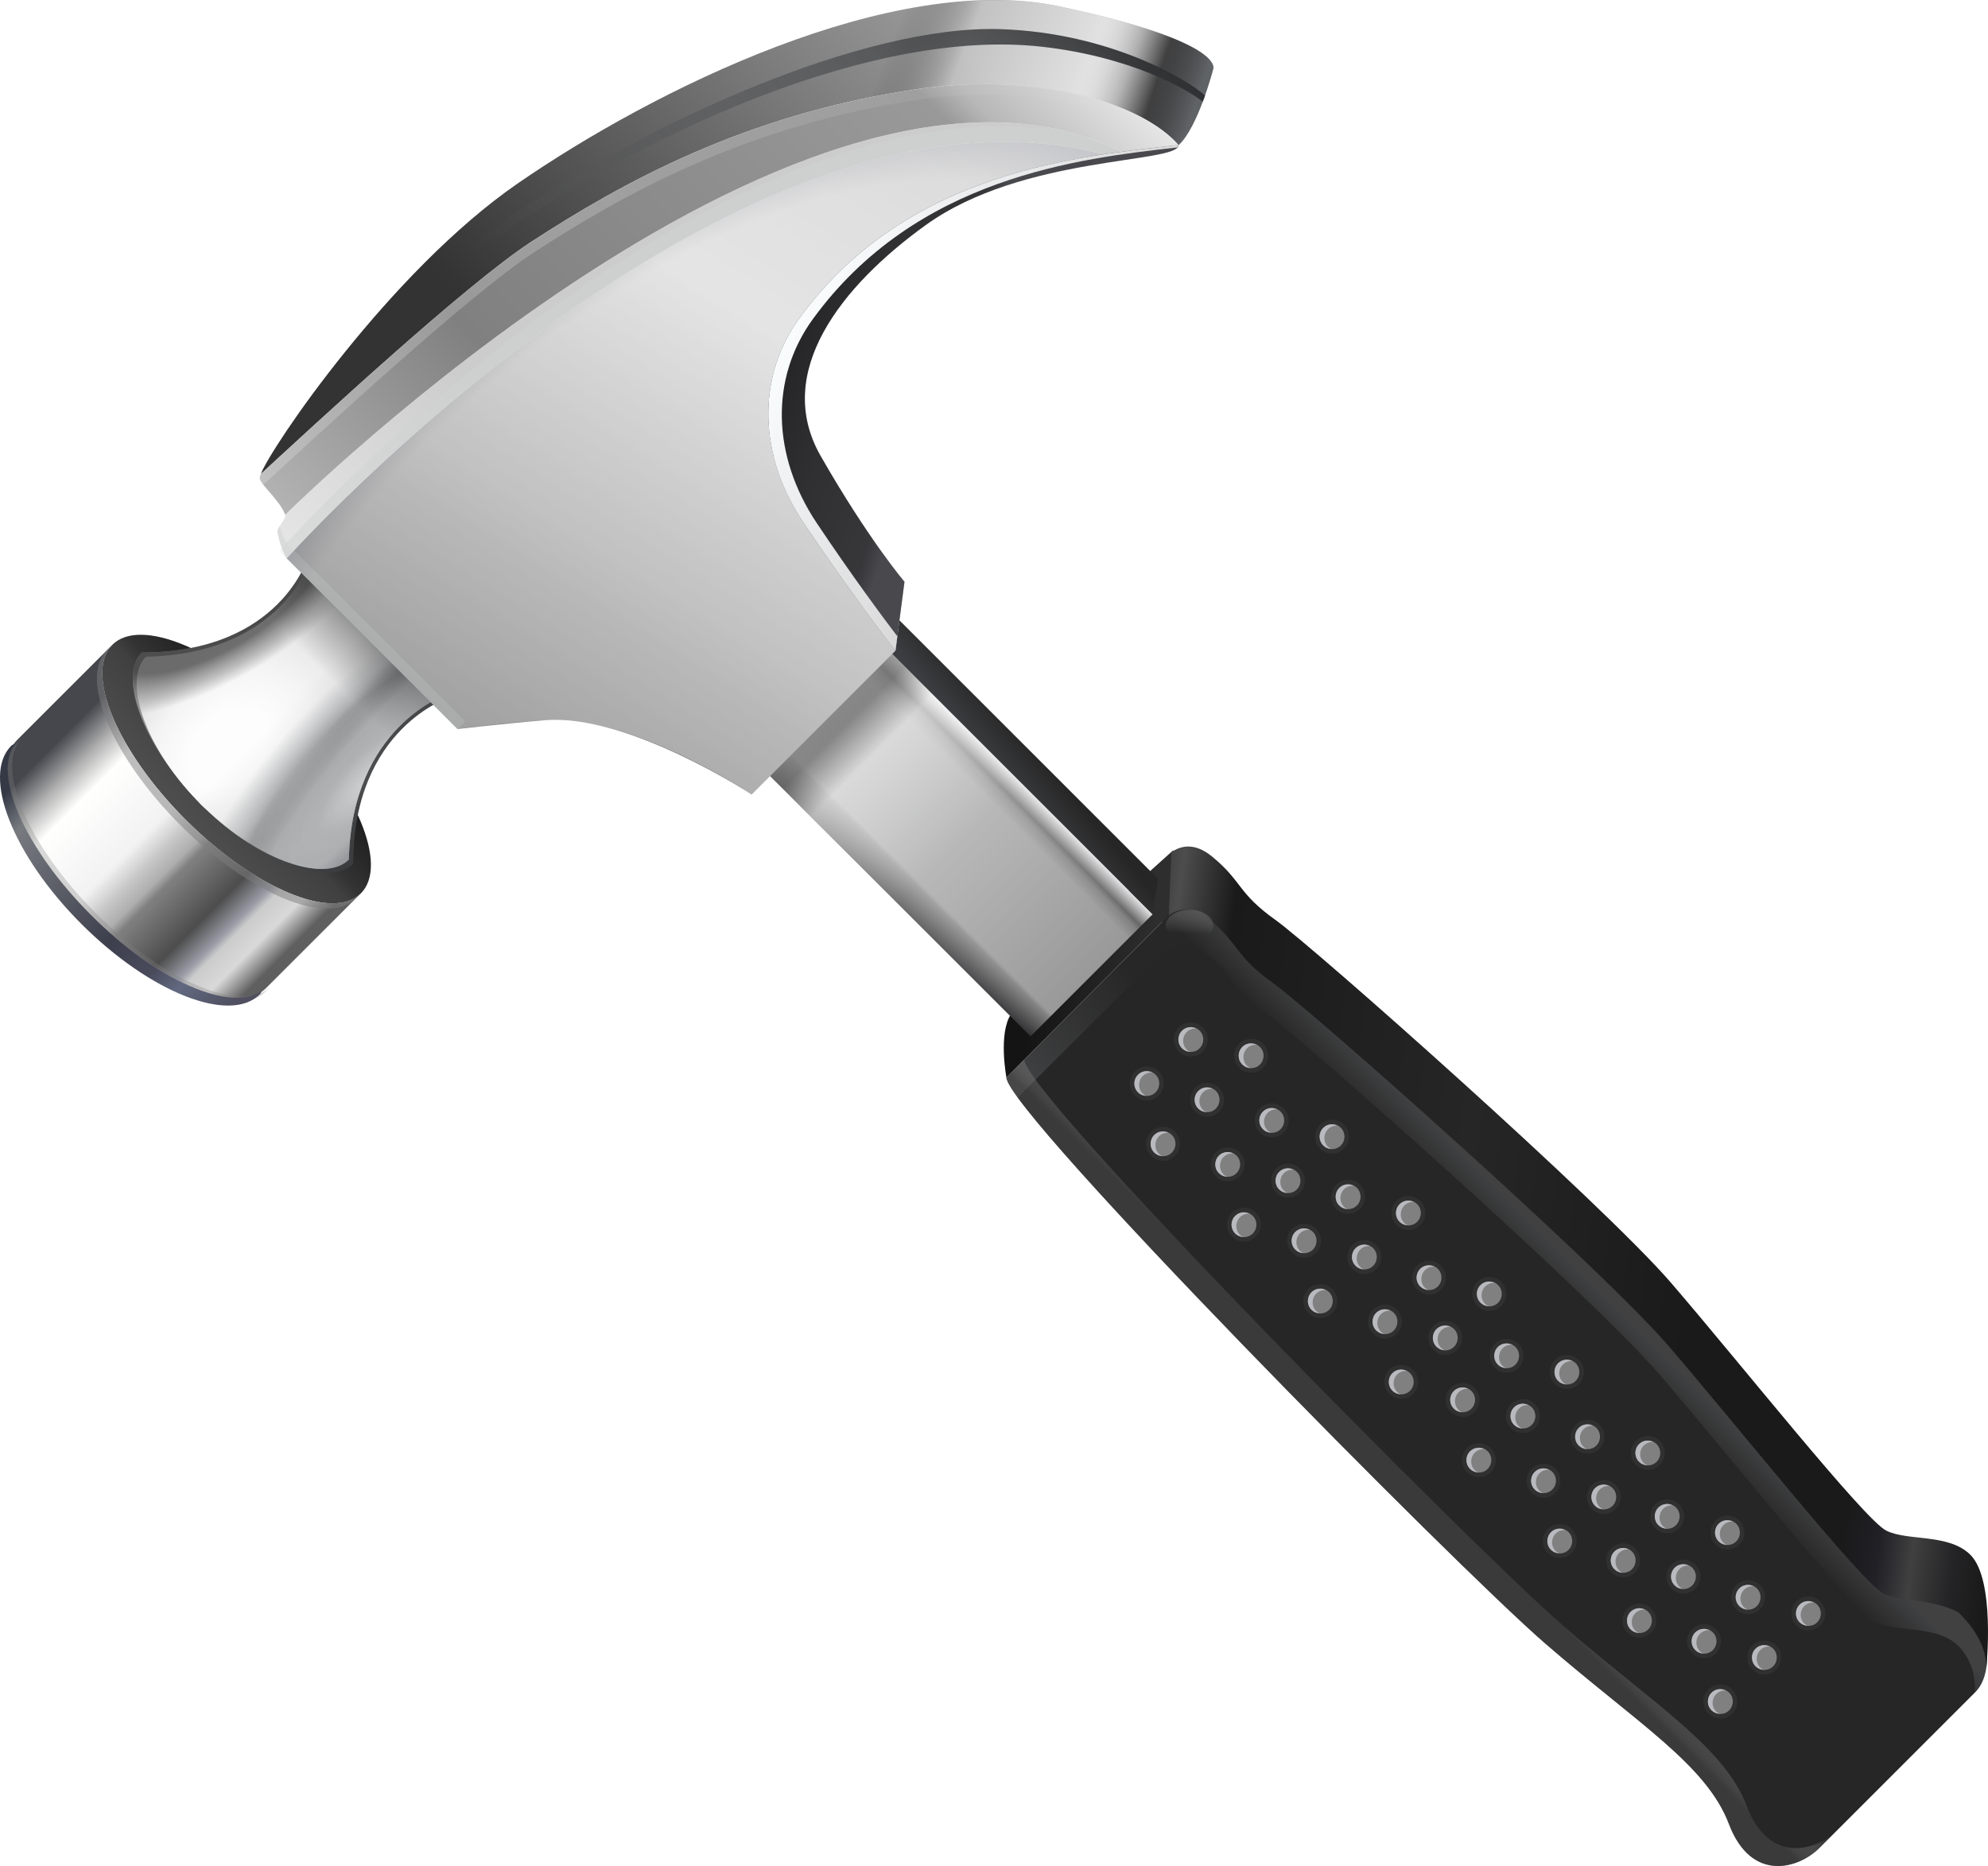 <?xml version="1.0" encoding="UTF-8"?>
<svg id="hammer" xmlns="http://www.w3.org/2000/svg" width="79.89" height="75" xmlns:xlink="http://www.w3.org/1999/xlink" version="1.1" viewBox="0 0 79.89 75">
  <!-- Generator: Adobe Illustrator 29.6.1, SVG Export Plug-In . SVG Version: 2.1.1 Build 9)  -->
  <defs>
    <linearGradient id="linear-gradient" x1="-226.034" y1="756.852" x2="-213.701" y2="756.852" gradientTransform="translate(439.799 746.11) rotate(134.999)" gradientUnits="userSpaceOnUse">
      <stop offset=".052" stop-color="#dadee6"/>
      <stop offset=".191" stop-color="#303133"/>
      <stop offset=".405" stop-color="#303133"/>
      <stop offset=".909" stop-color="#dadee6"/>
    </linearGradient>
    <linearGradient id="linear-gradient1" x1="33.351" y1="41.3" x2="38.775" y2="41.3" gradientTransform="translate(79.89 80.039) rotate(-180)" gradientUnits="userSpaceOnUse">
      <stop offset="0" stop-color="#2e2e2e"/>
      <stop offset="1" stop-color="#141414"/>
    </linearGradient>
    <linearGradient id="linear-gradient2" x1="-214.063" y1="773.171" x2="-242.343" y2="736.601" gradientTransform="translate(439.799 746.11) rotate(134.999)" gradientUnits="userSpaceOnUse">
      <stop offset="0" stop-color="#333"/>
      <stop offset=".03" stop-color="#4d4d4d"/>
      <stop offset=".079" stop-color="#1a1a1a"/>
      <stop offset=".307" stop-color="#262626"/>
      <stop offset=".518" stop-color="#1a1a1a"/>
      <stop offset=".673" stop-color="#1a1a1a"/>
      <stop offset=".705" stop-color="#202026"/>
      <stop offset=".735" stop-color="#404040"/>
      <stop offset=".771" stop-color="#242426"/>
      <stop offset=".8" stop-color="#1a1a1a"/>
      <stop offset="1" stop-color="#1a1a1a"/>
    </linearGradient>
    <linearGradient id="linear-gradient3" x1="-214.306" y1="756.84" x2="-216.422" y2="756.84" gradientTransform="translate(439.799 746.11) rotate(134.999)" gradientUnits="userSpaceOnUse">
      <stop offset=".218" stop-color="#4d4d4d"/>
      <stop offset="1" stop-color="#fff" stop-opacity="0"/>
    </linearGradient>
    <linearGradient id="linear-gradient4" x1="-224.633" y1="778.935" x2="-223.869" y2="778.237" gradientTransform="translate(439.799 746.11) rotate(134.999)" gradientUnits="userSpaceOnUse">
      <stop offset="0" stop-color="#999"/>
      <stop offset="1" stop-color="#fff" stop-opacity="0"/>
    </linearGradient>
    <linearGradient id="linear-gradient5" x1="68.34" y1="50.97" x2="72.367" y2="47.337" gradientTransform="translate(79.89 80.039) rotate(-180)" gradientUnits="userSpaceOnUse">
      <stop offset="0" stop-color="#1a1a1a"/>
      <stop offset=".448" stop-color="#333"/>
      <stop offset=".552" stop-color="#404040"/>
      <stop offset="1" stop-color="#4d4d4d"/>
    </linearGradient>
    <linearGradient id="linear-gradient6" x1="-197.332" y1="816.842" x2="-197.332" y2="803.353" gradientTransform="translate(439.799 746.11) rotate(134.999)" gradientUnits="userSpaceOnUse">
      <stop offset=".073" stop-color="#45474d"/>
      <stop offset=".17" stop-color="#b4b4b4"/>
      <stop offset=".248" stop-color="#fffffe"/>
      <stop offset=".455" stop-color="#f2f2f3"/>
      <stop offset=".527" stop-color="#c5c5c5"/>
      <stop offset=".576" stop-color="#aeaeae"/>
      <stop offset=".606" stop-color="gray"/>
      <stop offset=".752" stop-color="#4d4d4d"/>
      <stop offset=".83" stop-color="#9a9ca6"/>
      <stop offset=".855" stop-color="#ccc"/>
      <stop offset=".921" stop-color="#d9d9d9"/>
      <stop offset="1" stop-color="#5f5f5f"/>
    </linearGradient>
    <linearGradient id="linear-gradient7" x1="-204.512" y1="815.119" x2="-204.512" y2="804.403" gradientTransform="translate(439.799 746.11) rotate(134.999)" gradientUnits="userSpaceOnUse">
      <stop offset="0" stop-color="#999"/>
      <stop offset="1" stop-color="#4d4d4d"/>
    </linearGradient>
    <linearGradient id="linear-gradient8" x1="-204.512" y1="815.707" x2="-204.512" y2="803.907" gradientTransform="translate(439.799 746.11) rotate(134.999)" gradientUnits="userSpaceOnUse">
      <stop offset=".121" stop-color="#c5c5c5"/>
      <stop offset=".2" stop-color="#eaeaea"/>
      <stop offset=".455" stop-color="#f3f3f3"/>
      <stop offset=".527" stop-color="#c5c5c5"/>
      <stop offset=".576" stop-color="#aeaeae"/>
      <stop offset=".606" stop-color="#999"/>
      <stop offset=".83" stop-color="#d9d9d9"/>
      <stop offset=".855" stop-color="#ccc"/>
      <stop offset=".921" stop-color="#d9d9d9"/>
      <stop offset="1" stop-color="#4f4f5f"/>
    </linearGradient>
    <radialGradient id="radial-gradient" cx="-203.207" cy="881.432" fx="-203.207" fy="881.432" r="5.096" gradientTransform="translate(335.791 635.652) rotate(134.524) scale(1 .746) skewX(.03)" gradientUnits="userSpaceOnUse">
      <stop offset=".364" stop-color="#fff"/>
      <stop offset=".697" stop-color="#ccc"/>
      <stop offset="1" stop-color="gray"/>
    </radialGradient>
    <linearGradient id="linear-gradient9" x1="-209.569" y1="828.829" x2="-206.72" y2="828.829" gradientTransform="translate(429.683 735.993) rotate(134.999) scale(1 .96)" gradientUnits="userSpaceOnUse">
      <stop offset=".188" stop-color="gray"/>
      <stop offset="1" stop-color="#fff"/>
    </linearGradient>
    <radialGradient id="radial-gradient1" cx="-193.924" cy="618.041" fx="-193.924" fy="618.041" r="7.7" gradientTransform="translate(-21.379 351.108) rotate(149.067) scale(1 .429)" gradientUnits="userSpaceOnUse">
      <stop offset=".63" stop-color="#1a1a1a"/>
      <stop offset=".848" stop-color="gray" stop-opacity=".8"/>
      <stop offset="1" stop-color="gray" stop-opacity="0"/>
    </radialGradient>
    <radialGradient id="radial-gradient2" cx="-223.862" cy="1834.469" fx="-223.862" fy="1834.469" r="12.049" gradientTransform="translate(142.759 428.468) rotate(130.139) scale(1 .193) skewX(.079)" gradientUnits="userSpaceOnUse">
      <stop offset=".103" stop-color="#fff"/>
      <stop offset=".545" stop-color="#fff" stop-opacity=".5"/>
      <stop offset="1" stop-color="#000" stop-opacity="0"/>
    </radialGradient>
    <radialGradient id="radial-gradient3" cx="-209.509" cy="1148.711" fx="-209.509" fy="1148.711" r="10.194" gradientTransform="translate(177.618 475.301) rotate(133.565) scale(1 .369)" gradientUnits="userSpaceOnUse">
      <stop offset="0" stop-color="#0d141a" stop-opacity=".5"/>
      <stop offset=".279" stop-color="#0d141a" stop-opacity=".933"/>
      <stop offset=".679" stop-color="#0d141a"/>
      <stop offset=".848" stop-color="#737b80" stop-opacity=".8"/>
      <stop offset="1" stop-color="gray" stop-opacity="0"/>
    </radialGradient>
    <linearGradient id="linear-gradient10" x1="-194.286" y1="816.843" x2="-194.286" y2="803.353" gradientTransform="translate(439.799 746.11) rotate(134.999)" gradientUnits="userSpaceOnUse">
      <stop offset=".073" stop-color="#353946"/>
      <stop offset=".176" stop-color="#777b80"/>
      <stop offset=".606" stop-color="#3e3f4d"/>
      <stop offset=".758" stop-color="#494b5c"/>
      <stop offset=".848" stop-color="#626980"/>
      <stop offset="1" stop-color="#4f4f5f"/>
    </linearGradient>
    <linearGradient id="linear-gradient11" x1="-223.376" y1="787.777" x2="-216.436" y2="787.777" gradientTransform="translate(439.799 746.11) rotate(134.999)" gradientUnits="userSpaceOnUse">
      <stop offset="0" stop-color="#e4e4e6"/>
      <stop offset=".097" stop-color="#666"/>
      <stop offset=".127" stop-color="gray"/>
      <stop offset=".2" stop-color="#999"/>
      <stop offset=".824" stop-color="#999"/>
      <stop offset=".848" stop-color="gray"/>
      <stop offset="1" stop-color="#313133"/>
    </linearGradient>
    <linearGradient id="linear-gradient12" x1="-219.906" y1="796.114" x2="-219.906" y2="787.329" gradientTransform="translate(439.799 746.11) rotate(134.999)" gradientUnits="userSpaceOnUse">
      <stop offset="0" stop-color="#fff" stop-opacity=".8"/>
      <stop offset="1" stop-color="#fbfeff" stop-opacity="0"/>
    </linearGradient>
    <linearGradient id="linear-gradient13" x1="-219.906" y1="795.604" x2="-219.906" y2="793.059" gradientTransform="translate(439.799 746.11) rotate(134.999)" gradientUnits="userSpaceOnUse">
      <stop offset="0" stop-color="#000"/>
      <stop offset=".448" stop-color="#fff" stop-opacity="0"/>
    </linearGradient>
    <linearGradient id="linear-gradient14" x1="1010.039" y1="1521.924" x2="1010.039" y2="1537.796" gradientTransform="translate(1834.26 401.147) rotate(134.999)" gradientUnits="userSpaceOnUse">
      <stop offset="0" stop-color="#fff" stop-opacity="0"/>
      <stop offset=".788" stop-color="#fff"/>
      <stop offset=".891" stop-color="#4d4d4d"/>
    </linearGradient>
    <linearGradient id="linear-gradient15" x1="-224.718" y1="788.153" x2="-223.061" y2="788.306" gradientTransform="translate(439.799 746.11) rotate(134.999)" gradientUnits="userSpaceOnUse">
      <stop offset="0" stop-color="#262626"/>
      <stop offset="1" stop-color="#3c3d40"/>
    </linearGradient>
    <linearGradient id="linear-gradient16" x1="-249.285" y1="809.986" x2="-210.55" y2="809.986" gradientTransform="translate(439.799 746.11) rotate(134.999)" gradientUnits="userSpaceOnUse">
      <stop offset=".17" stop-color="#999"/>
      <stop offset=".721" stop-color="#333"/>
      <stop offset="1" stop-color="#333"/>
    </linearGradient>
    <linearGradient id="linear-gradient17" x1="-241.595" y1="812.402" x2="-246.445" y2="801.364" gradientTransform="translate(439.799 746.11) rotate(134.999)" gradientUnits="userSpaceOnUse">
      <stop offset="0" stop-color="#000" stop-opacity="0"/>
      <stop offset=".236" stop-color="#fff" stop-opacity=".5"/>
      <stop offset=".77" stop-color="#fff"/>
      <stop offset="1" stop-color="#fff" stop-opacity="0"/>
    </linearGradient>
    <linearGradient id="linear-gradient18" x1="-246.861" y1="801.257" x2="-242.097" y2="810.87" gradientTransform="translate(439.799 746.11) rotate(134.999)" gradientUnits="userSpaceOnUse">
      <stop offset="0" stop-color="#606366"/>
      <stop offset=".164" stop-color="#19191a" stop-opacity=".776"/>
      <stop offset=".461" stop-color="#fff" stop-opacity="0"/>
    </linearGradient>
    <linearGradient id="linear-gradient19" x1="-248.135" y1="809.829" x2="-222.897" y2="809.829" gradientTransform="translate(439.799 746.11) rotate(134.999)" gradientUnits="userSpaceOnUse">
      <stop offset="0" stop-color="#303133"/>
      <stop offset="1" stop-color="#606266" stop-opacity="0"/>
    </linearGradient>
    <linearGradient id="linear-gradient20" x1="-208.453" y1="802.813" x2="-239.283" y2="809.84" gradientTransform="translate(439.799 746.11) rotate(134.999)" gradientUnits="userSpaceOnUse">
      <stop offset="0" stop-color="#737373"/>
      <stop offset=".248" stop-color="#999"/>
      <stop offset=".315" stop-color="#a6a6a6"/>
      <stop offset=".673" stop-color="#d9d9d9"/>
      <stop offset="1" stop-color="#ccc"/>
    </linearGradient>
    <radialGradient id="radial-gradient4" cx="-202.368" cy="835.336" fx="-202.368" fy="835.336" r="24.048" gradientTransform="translate(124.261 470.581) rotate(141.55) scale(1 .492)" gradientUnits="userSpaceOnUse">
      <stop offset=".891" stop-color="#fff"/>
      <stop offset="1" stop-color="#bdbfcc"/>
    </radialGradient>
    <linearGradient id="linear-gradient21" x1="-245.15" y1="808.99" x2="-208.698" y2="808.99" gradientTransform="translate(439.799 746.11) rotate(134.999)" gradientUnits="userSpaceOnUse">
      <stop offset="0" stop-color="#ccc"/>
      <stop offset=".709" stop-color="#ccc"/>
      <stop offset="1" stop-color="#e6e6e6"/>
    </linearGradient>
    <linearGradient id="linear-gradient22" x1="-245.978" y1="809.285" x2="-210.08" y2="809.285" gradientTransform="translate(439.799 746.11) rotate(134.999)" gradientUnits="userSpaceOnUse">
      <stop offset="0" stop-color="#e6e6e6"/>
      <stop offset=".127" stop-color="#b8b8b8"/>
      <stop offset=".164" stop-color="#999"/>
      <stop offset=".709" stop-color="gray"/>
      <stop offset="1" stop-color="#b3b3b3"/>
    </linearGradient>
    <linearGradient id="linear-gradient23" x1="-245.978" y1="809.285" x2="-210.313" y2="809.285" gradientTransform="translate(439.799 746.11) rotate(134.999)" gradientUnits="userSpaceOnUse">
      <stop offset="0" stop-color="#fff" stop-opacity="0"/>
      <stop offset=".539" stop-color="#fff"/>
    </linearGradient>
    <linearGradient id="linear-gradient24" x1="-230" y1="807.365" x2="-234.533" y2="798.258" gradientTransform="translate(439.799 746.11) rotate(134.999)" gradientUnits="userSpaceOnUse">
      <stop offset="0" stop-color="#232326"/>
      <stop offset=".315" stop-color="#303033"/>
      <stop offset=".6" stop-color="#37373a"/>
      <stop offset=".673" stop-color="#48484d"/>
    </linearGradient>
    <linearGradient id="linear-gradient25" x1="-231.732" y1="807.591" x2="-234.569" y2="798.429" gradientTransform="translate(439.799 746.11) rotate(134.999)" gradientUnits="userSpaceOnUse">
      <stop offset="0" stop-color="#fbfeff"/>
      <stop offset="1" stop-color="#fff" stop-opacity=".8"/>
    </linearGradient>
  </defs>
  <path d="M40.443,43.306c.055,1.422,17.971,19.561,21.666,22.762,3.695,3.201,6.467,4.863,7.37,7.244.903,2.38,2.81,1.789,3.633.968.822-.82,5.61-5.611,6.267-6.267.656-.657.656-2.19-.219-3.064-.876-.876-2.511-.541-3.387-.979-.875-.436-5.918-6.796-8.656-9.969-2.737-3.175-14.358-13.483-15.891-14.577-1.532-1.095-1.314-1.535-2.546-2.547-1.232-1.013-1.997.193-1.997.193l-6.24,6.238h0Z" fill="#262626"/>
  <path d="M78.709,66.165c.503.505.687,1.217.654,1.863.004-.003.012-.013.016-.016.656-.657.656-2.19-.219-3.064-.876-.876-2.511-.541-3.387-.979-.875-.436-5.918-6.796-8.656-9.969-2.737-3.175-14.358-13.483-15.891-14.577-1.532-1.095-1.314-1.535-2.546-2.547-1.232-1.013-1.997.193-1.997.193l-6.24,6.238c.006.102.294.576.447.813l5.465-5.465s.949-1.301,2.18-.291c1.234,1.013.707,1.183,2.239,2.277,1.534,1.093,13.155,11.401,15.892,14.579,2.738,3.172,7.782,9.532,8.657,9.969.876.437,2.51.102,3.386.976h0Z" fill="url(#linear-gradient)" isolation="isolate" opacity=".15"/>
  <path d="M40.443,43.306l6.608-6.606.103-2.529s-5.245,4.634-6.525,6.586c-.52.794-.185,2.548-.185,2.548h0Z" fill="url(#linear-gradient1)"/>
  <path d="M48.6,36.956c1.233,1.013,1.013,1.453,2.545,2.547,1.534,1.095,13.155,11.402,15.892,14.578,2.738,3.173,7.781,9.533,8.656,9.969.675.336,1.89.187,3.011.753.445.457,1.093,1.184,1.122,2.204,0,0,.363-3.507-.64-4.51-.874-.874-2.509-.541-3.386-.977-.875-.435-5.919-6.795-8.656-9.969-2.738-3.174-14.358-13.483-15.89-14.577-1.533-1.093-1.314-1.533-2.546-2.547-.731-.6-1.294-.416-1.634-.172l-.103,2.529-.003.002c.34-.244.902-.429,1.633.172Z" fill="url(#linear-gradient2)"/>
  <path d="M73.112,74.279c.284-.285.922-.924.717-.719-.822.821-2.73,1.414-3.634-.967-.902-2.38-3.675-4.042-7.37-7.244-3.695-3.201-21.61-21.337-21.665-22.759l-.718.716c.055,1.422,17.971,19.561,21.666,22.762,3.695,3.201,6.467,4.863,7.37,7.244.903,2.38,2.81,1.789,3.633.968Z" fill="url(#linear-gradient3)" isolation="isolate" opacity=".5"/>
  <path d="M46.847,37.203c-.001-.349.427-.638.957-.635.528,0,.958.285.956.635 0.0.354-.427.638-.956.638-.53.001-.959-.285-.958-.638Z" fill="url(#linear-gradient4)" isolation="isolate" opacity=".3"/>
  <path d="M46.258,45.491c.266-.265.696-.265.962,0,.265.265.264.696-.001.965-.001.001-.002.002-.004.004-.267.262-.696.258-.959-.009-.266-.264-.264-.695.001-.96Z" fill="#f1f1f2" isolation="isolate" opacity=".05"/>
  <path d="M46.386,45.618c.196-.195.512-.195.707,0,.196.196.194.512-.001.709-.002.002-.004.004-.006.006-.196.191-.51.187-.702-.009-.196-.194-.194-.511.001-.706Z" fill="gray"/>
  <path d="M46.577,45.671c.105-.105.246-.149.384-.139-.186-.095-.419-.069-.575.086-.196.196-.197.512-.001.706.091.091.207.135.324.143-.047-.023-.094-.049-.134-.089-0-0-0-0-.001-.001-.194-.196-.193-.512.003-.707h-0Z" fill="#b9babf"/>
  <path d="M48.026,44.681c-.266-.263-.264-.694.001-.959.265-.265.697-.265.962,0s.264.696-.001.965c-.002.002-.003.003-.005.005-.267.261-.696.257-.958-.011h0Z" fill="#f1f1f2" isolation="isolate" opacity=".05"/>
  <path d="M48.154,44.555c-.196-.194-.194-.511.002-.707.195-.195.512-.195.707 0.0.196.195.194.512-.001.709-.002.002-.004.004-.006.006-.196.191-.51.188-.702-.009v-0Z" fill="gray"/>
  <path d="M48.346,43.901c.106-.105.246-.149.384-.14-.187-.093-.419-.067-.575.088-.196.196-.198.512-.002.707.091.091.207.135.325.143-.048-.023-.094-.049-.134-.089-0-0-.001-.001-.001-.001-.194-.196-.193-.512.003-.706l-0-0Z" fill="#b9babf"/>
  <path d="M49.795,42.912c-.265-.263-.264-.694.002-.96.266-.264.696-.263.962.001.265.265.264.696-.001.965-.002.002-.003.003-.005.005-.268.261-.696.256-.958-.011h-0Z" fill="#f1f1f2" isolation="isolate" opacity=".05"/>
  <path d="M49.924,42.786c-.196-.194-.194-.511.001-.707.195-.195.512-.195.707 0.0.196.195.195.512,0,.709-.001.001-.003.003-.004.004-.196.193-.511.19-.704-.006v-0Z" fill="gray"/>
  <path d="M50.116,42.132c.105-.105.246-.149.384-.14-.186-.093-.42-.068-.575.088-.196.196-.197.512-.001.707.091.091.207.135.324.143-.048-.023-.094-.05-.134-.089-0-0-.001-.001-.001-.001-.194-.196-.193-.512.003-.706l0-0Z" fill="#b9babf"/>
  <path d="M45.606,43.068c.264-.265.696-.265.962,0,.265.265.264.697-.001.965-.002.002-.004.004-.007.006-.267.261-.695.256-.955-.011-.266-.262-.265-.695.001-.96Z" fill="#f1f1f2" isolation="isolate" opacity=".05"/>
  <path d="M45.732,43.903c-.001-.001-.001-.001-.002-.002-.194-.195-.192-.511.003-.705 0-0.0 0-0.0.001-.001.195-.195.511-.195.706-.001.196.196.195.513-.001.709-.002.002-.004.004-.006.006-.196.192-.51.189-.702-.007h-0Z" fill="gray"/>
  <path d="M45.924,43.249c.105-.106.246-.149.383-.14-.186-.094-.419-.069-.574.088-.001.001-.001.001-.002.002-.195.195-.195.51 0.0.705.086.086.202.136.323.141-.048-.022-.094-.049-.133-.089-.195-.194-.194-.511.002-.706v0Z" fill="#b9babf"/>
  <path d="M47.375,41.299c.266-.265.696-.265.962,0,.265.265.265.697-.001.965-.002.002-.003.003-.005.005-.267.261-.695.257-.957-.011-.266-.263-.265-.695.001-.96Z" fill="#f1f1f2" isolation="isolate" opacity=".05"/>
  <path d="M47.502,41.426c.195-.195.512-.195.707,0,.195.196.195.513-.001.709-.002.002-.004.004-.006.006-.196.191-.51.187-.702-.009-.195-.194-.194-.509.002-.706Z" fill="gray"/>
  <path d="M47.693,41.48c.106-.106.245-.149.384-.14-.187-.094-.419-.068-.575.087-.196.197-.197.512-.002.706.086.087.202.138.325.143-.048-.023-.095-.049-.134-.089-0-0-.001-.001-.001-.001-.194-.196-.192-.511.004-.705l-0.0 0Z" fill="#b9babf"/>
  <path d="M49.509,49.702c-.266-.263-.265-.694.001-.961 0-0.0 0-0.0 0-0.0.266-.265.697-.265.962.001.265.265.265.695-.001.964-.002.002-.004.004-.006.006-.267.261-.695.256-.956-.011v0Z" fill="#f1f1f2" isolation="isolate" opacity=".05"/>
  <path d="M49.636,49.576c-0-0-.001-.001-.001-.001-.194-.195-.193-.511.003-.705 0-0.0 0-0.0 0-0.0.195-.195.512-.195.707 0.0.196.196.194.512-.001.709-.001.001-.003.003-.004.004-.196.193-.511.19-.704-.007h0Z" fill="gray"/>
  <path d="M49.829,48.923c.105-.105.245-.149.384-.14-.187-.093-.419-.068-.575.088-0.0 0-.001.001-.001.001-.195.195-.195.51-0.0.705.09.091.207.135.324.143-.048-.023-.094-.05-.134-.089l-0-0c-.195-.196-.193-.513.003-.707l-0.0 0Z" fill="#b9babf"/>
  <path d="M51.278,47.933c-.266-.263-.264-.695.001-.961.266-.265.696-.265.962,0,.265.265.265.697-.001.965-.002.002-.004.004-.006.006-.267.261-.696.257-.957-.01h0Z" fill="#f1f1f2" isolation="isolate" opacity=".05"/>
  <path d="M51.403,47.804c-.193-.195-.191-.51.004-.703.195-.195.511-.196.707-.001.195.196.195.514,0,.71-.001.001-.003.003-.004.004-.196.192-.511.189-.704-.007-.001-.001-.002-.002-.003-.003Z" fill="gray"/>
  <path d="M51.982,47.013c-.187-.093-.419-.068-.575.088-.001.001-.002.002-.003.003-.194.195-.193.51.002.703.086.086.202.136.324.142-.048-.022-.094-.049-.134-.088-0-0-.001-.001-.001-.001-.194-.196-.193-.512.003-.707.105-.105.246-.149.384-.14Z" fill="#b9babf"/>
  <path d="M53.049,45.204c.266-.265.696-.265.961,0,.266.265.265.697-.001.965-.002.002-.004.004-.007.006-.267.261-.695.256-.955-.011-.266-.263-.265-.695.001-.96Z" fill="#f1f1f2" isolation="isolate" opacity=".05"/>
  <path d="M53.174,46.037c-.194-.195-.193-.511.003-.705 0-0.0.001-.001.001-.001.195-.195.511-.195.706-0.0.195.196.195.513-.001.709-.002.002-.004.004-.006.006-.196.192-.51.189-.702-.007-0-0-.001-.001-.001-.001Z" fill="gray"/>
  <path d="M53.368,45.385c.105-.106.246-.149.384-.14-.186-.094-.419-.068-.575.088-0.0 0-.001.001-.001.001-.194.195-.194.51 0.0.705.086.086.202.136.324.142-.048-.022-.094-.049-.134-.089-.196-.194-.194-.511.002-.706v0Z" fill="#b9babf"/>
  <path d="M48.856,47.279c-.266-.263-.264-.694.001-.96.264-.264.696-.264.962.001.265.265.264.696-.001.965-.002.002-.004.004-.007.007-.267.26-.695.255-.955-.013l0.0 0Z" fill="#f1f1f2" isolation="isolate" opacity=".05"/>
  <path d="M48.983,47.153c-.195-.194-.194-.511.002-.706.196-.195.512-.195.707,0,.196.195.194.512-.001.708-.002.002-.004.004-.006.006-.196.191-.511.188-.702-.009v-0Z" fill="gray"/>
  <path d="M49.176,46.5c.105-.105.245-.149.384-.141-.186-.093-.419-.067-.575.088-.195.195-.197.512-.002.706.091.092.207.136.324.143-.047-.024-.094-.049-.134-.09-0-0-.001-.001-.001-.001-.194-.196-.193-.512.003-.706v0Z" fill="#b9babf"/>
  <path d="M50.625,45.51c-.266-.263-.265-.694.001-.96.266-.264.696-.264.962.001.265.265.264.696-.001.965-.002.002-.004.004-.007.007-.268.26-.695.255-.956-.013l0.0 0Z" fill="#f1f1f2" isolation="isolate" opacity=".05"/>
  <path d="M50.753,45.385c-.001-.001-.001-.001-.002-.002-.193-.195-.192-.511.004-.704.195-.195.512-.195.707,0,.196.195.194.511-.001.708-.001.001-.003.003-.004.004-.196.192-.511.189-.703-.007v0Z" fill="gray"/>
  <path d="M51.329,44.59c-.187-.093-.419-.069-.575.088-.001.001-.001.001-.002.002-.194.194-.194.51 0.0.704.09.092.206.136.324.143-.048-.024-.094-.05-.134-.089-0-0-0-0-.001-.001-.195-.196-.193-.512.002-.707.106-.105.246-.149.384-.141Z" fill="#b9babf"/>
  <path d="M52.577,52.771c-.266-.264-.265-.695.001-.96.266-.265.696-.265.962,0,.265.265.265.696-.001.965-.002.002-.003.003-.005.005-.267.262-.696.257-.958-.01h-0Z" fill="#f1f1f2" isolation="isolate" opacity=".05"/>
  <path d="M52.703,52.643c-.193-.195-.192-.51.003-.704 0-0.0.001-.001.001-.001.195-.195.511-.195.706-0.0 0.0 0.0 0.0 0.0 0.0 0.0.195.196.195.513-.001.708-.002.002-.003.003-.005.005-.196.192-.51.19-.702-.006-.001-.001-.001-.001-.002-.002Z" fill="gray"/>
  <path d="M52.897,51.992c.105-.106.246-.149.384-.141-.187-.094-.419-.068-.575.088-.001.001-.001.001-.002.002-.194.195-.194.51.001.704.086.086.202.137.324.142-.048-.022-.094-.049-.134-.089-.195-.194-.194-.511.002-.706v0Z" fill="#b9babf"/>
  <path d="M54.347,51.002c-.266-.264-.265-.695.001-.96.266-.265.696-.265.961,0,.266.265.264.696-.001.965-.002.002-.004.004-.006.006-.267.261-.695.256-.956-.011h0Z" fill="#f1f1f2" isolation="isolate" opacity=".05"/>
  <path d="M54.475,50.875c-.196-.194-.194-.509.001-.706.196-.195.512-.195.707,0,0.0 0.0 0.0 0.0 0.0 0.0.195.196.195.513-.001.708-.196.196-.512.198-.708-.002v-0Z" fill="gray"/>
  <path d="M54.667,50.221c.105-.105.246-.148.384-.14-.186-.094-.419-.068-.575.087-.195.197-.196.512-.001.706.09.092.206.135.323.143-.047-.023-.094-.049-.134-.089-0-0-.001-.001-.001-.001-.194-.196-.192-.512.004-.706l0-0Z" fill="#b9babf"/>
  <path d="M56.116,49.232c-.266-.263-.265-.694.001-.959.266-.265.696-.265.962,0,.265.265.264.696-.001.965-.002.002-.005.004-.007.007-.267.26-.695.254-.955-.013h-0Z" fill="#f1f1f2" isolation="isolate" opacity=".05"/>
  <path d="M56.244,49.106c-.196-.194-.194-.51.001-.706.195-.195.512-.195.707,0,.196.195.194.512-.001.708-.002.002-.004.004-.006.006-.196.191-.51.187-.701-.009l0-0Z" fill="gray"/>
  <path d="M56.436,48.452c.105-.105.245-.149.384-.14-.186-.093-.418-.067-.574.088-.196.195-.197.512-.001.706.09.092.206.136.324.143-.048-.023-.094-.049-.134-.089-.195-.196-.193-.513.003-.707v-0Z" fill="#b9babf"/>
  <path d="M51.924,50.348c-.266-.263-.265-.694.001-.96.266-.265.696-.265.962,0,.265.266.265.696,0,.965-.002.002-.004.004-.006.005-.267.261-.696.257-.957-.01v0Z" fill="#f1f1f2" isolation="isolate" opacity=".05"/>
  <path d="M52.052,50.223c-.001-.001-.001-.001-.002-.002-.194-.196-.192-.511.004-.705.195-.195.511-.195.707-.001.195.197.195.514-.001.71-.002.002-.003.003-.005.005-.196.192-.511.189-.703-.007l-0.0 0Z" fill="gray"/>
  <path d="M52.244,49.569c.106-.105.246-.149.384-.141-.187-.093-.419-.069-.575.088-.001.001-.001.001-.002.002-.195.195-.195.51-0.0.705.087.086.202.137.325.143-.048-.024-.094-.05-.134-.09-0-0-.001-.001-.001-.001-.194-.196-.193-.512.003-.706v0Z" fill="#b9babf"/>
  <path d="M53.693,48.579c-.265-.263-.264-.695.002-.96.264-.265.696-.265.962,0,.265.265.264.696-.001.965-.002.002-.004.004-.006.006-.267.261-.696.257-.957-.011l0-0Z" fill="#f1f1f2" isolation="isolate" opacity=".05"/>
  <path d="M53.821,48.454c-.001-.001-.001-.001-.002-.002-.194-.195-.193-.511.003-.705 0-0.0 0-0.0.001-.001.195-.195.511-.196.707-.001.195.196.195.513,0,.708-.002.002-.004.004-.006.006-.196.192-.51.188-.702-.008l-0-0Z" fill="gray"/>
  <path d="M54.013,47.8c.106-.106.246-.149.384-.141-.186-.094-.419-.069-.575.088-.001.001-.001.001-.002.002-.194.195-.194.51.001.705.086.086.202.137.324.142-.049-.021-.095-.051-.134-.088-0-0-.001-.001-.001-.001-.194-.196-.193-.512.003-.706l0.0 0Z" fill="#b9babf"/>
  <path d="M55.83,55.062c.267-.264.697-.264.962.001.265.265.264.696-.001.965-.002.002-.004.004-.006.006-.268.261-.696.256-.957-.012-.266-.263-.264-.694.001-.96Z" fill="#f1f1f2" isolation="isolate" opacity=".05"/>
  <path d="M55.954,55.893c-.193-.195-.191-.51.004-.703.195-.195.512-.195.707,0,.196.195.194.512,0,.709-.001.002-.003.003-.005.004-.196.192-.512.189-.704-.007-.001-.001-.002-.002-.003-.003Z" fill="gray"/>
  <path d="M56.533,55.102c-.187-.093-.419-.068-.575.088-.001.001-.002.002-.003.003-.194.195-.193.509.002.703.09.092.207.136.324.143-.049-.022-.094-.052-.134-.089-0-0-.001-.001-.001-.001-.194-.196-.193-.512.003-.706.106-.105.246-.149.384-.141Z" fill="#b9babf"/>
  <path d="M57.599,54.253c-.266-.263-.264-.694.001-.96.264-.264.696-.264.962.001.266.265.264.696-.001.964-.003.003-.005.005-.008.008-.267.26-.694.255-.955-.012h-0Z" fill="#f1f1f2" isolation="isolate" opacity=".05"/>
  <path d="M57.727,53.421c.195-.195.512-.195.707,0,.196.196.194.512-0.0.709-.002.002-.003.003-.005.005-.196.192-.511.189-.703-.008-.196-.194-.194-.511.001-.706Z" fill="gray"/>
  <path d="M57.918,53.474c.105-.105.246-.149.384-.141-.186-.093-.419-.068-.575.088-.196.196-.197.512-.001.706.091.092.206.136.324.143-.047-.024-.094-.05-.134-.089-0-0-.001-.001-.001-.001-.194-.196-.192-.512.004-.706l-0.0 0Z" fill="#b9babf"/>
  <path d="M59.367,52.484c-.266-.263-.264-.694.001-.96.265-.265.697-.265.962,0,.265.266.264.696-.001.965-.002.002-.004.004-.007.007-.267.261-.695.256-.956-.012h0Z" fill="#f1f1f2" isolation="isolate" opacity=".05"/>
  <path d="M59.495,52.357c-.194-.195-.193-.511.002-.705.195-.195.512-.196.707-.001.195.196.195.514-.001.71-.002.002-.003.003-.005.005-.196.192-.511.189-.703-.007l-.001-.001Z" fill="gray"/>
  <path d="M59.687,51.705c.105-.105.246-.149.384-.141-.187-.093-.419-.068-.575.088-0.0 0-0.0 0-.001.001-.195.195-.195.51-.001.705.087.086.202.137.324.142-.048-.022-.094-.049-.135-.088-0-0-0-0-0-0-.194-.196-.193-.512.003-.707v0Z" fill="#b9babf"/>
  <path d="M55.177,52.64c.266-.265.696-.265.962,0,.265.265.264.696-.001.965-.001.001-.002.002-.004.003-.267.263-.697.259-.959-.008-.266-.264-.264-.695.001-.96Z" fill="#f1f1f2" isolation="isolate" opacity=".05"/>
  <path d="M55.305,52.767c.195-.194.512-.195.707,0,.196.196.194.512-0.0.709-.002.002-.004.004-.006.006-.196.192-.511.188-.702-.008-.196-.195-.194-.511.002-.707Z" fill="gray"/>
  <path d="M55.496,52.82c.105-.105.245-.149.384-.139-.187-.094-.419-.068-.575.086-.196.196-.197.512-.002.707.091.091.206.135.325.143-.049-.024-.094-.049-.134-.09-0-0-.001-.001-.001-.001-.194-.196-.193-.512.003-.706v0Z" fill="#b9babf"/>
  <path d="M56.945,51.83c-.265-.263-.264-.694.002-.959.266-.265.696-.265.962,0,.266.265.264.697-.001.966-.002.002-.004.004-.006.005-.268.261-.696.256-.957-.012l0.0 0Z" fill="#f1f1f2" isolation="isolate" opacity=".05"/>
  <path d="M57.074,50.998c.195-.194.512-.195.707,0,.196.196.196.513,0,.709-.002.002-.004.004-.006.006-.196.191-.51.187-.701-.009-.196-.194-.194-.511.001-.707Z" fill="gray"/>
  <path d="M57.265,51.051c.105-.105.246-.149.384-.14-.186-.093-.419-.067-.575.088-.196.196-.197.512-.001.707.091.091.207.135.324.143-.048-.023-.094-.049-.134-.089l-.001-.001c-.194-.196-.193-.512.003-.706v0Z" fill="#b9babf"/>
  <path d="M58.949,59.164c-.266-.262-.265-.694.001-.96.266-.265.697-.265.962.001.265.265.264.695-.002.964-.002.002-.004.004-.007.007-.267.261-.695.255-.955-.012h-0Z" fill="#f1f1f2" isolation="isolate" opacity=".05"/>
  <path d="M59.075,59.037c-.194-.195-.193-.511.002-.705.196-.195.512-.195.708-.001.195.196.195.514-.001.71-.002.002-.003.003-.005.005-.196.192-.511.189-.703-.007-0-0-.001-.001-.001-.001Z" fill="gray"/>
  <path d="M59.653,58.245c-.187-.093-.419-.068-.576.088-0.0 0-.001.001-.001.001-.195.195-.195.51 0.0.705.087.086.202.137.325.143-.048-.023-.094-.05-.135-.089-0-0-0-0-0-0-.194-.196-.193-.513.003-.707.106-.105.246-.149.384-.14Z" fill="#b9babf"/>
  <path d="M60.718,56.435c.266-.265.697-.265.963,0,.265.265.264.697-.001.965-.002.002-.004.004-.007.007-.267.261-.695.256-.956-.012-.266-.262-.264-.695.001-.96Z" fill="#f1f1f2" isolation="isolate" opacity=".05"/>
  <path d="M60.843,57.267c-.193-.195-.192-.511.004-.704 0-0.0 0-0.0.001-.001.195-.195.511-.195.706-0.0 0.0 0.0 0.0 0.0 0.0 0.0.196.196.196.513-0.0.708-.002.002-.004.004-.006.006-.196.192-.51.188-.702-.007-.001-.001-.002-.002-.002-.002Z" fill="gray"/>
  <path d="M61.038,56.616c.106-.105.246-.149.384-.14-.187-.093-.419-.069-.575.088-.001.001-.002.002-.002.002-.194.195-.194.51.001.704.086.086.202.137.324.142-.049-.021-.095-.051-.134-.088l-.001-.001c-.194-.196-.193-.512.003-.707l0-0Z" fill="#b9babf"/>
  <path d="M62.487,55.626c-.266-.264-.265-.695.001-.961.266-.265.696-.265.963,0,.265.265.264.697-.002.965-.001.001-.003.003-.004.004-.267.262-.696.258-.958-.009h-0Z" fill="#f1f1f2" isolation="isolate" opacity=".05"/>
  <path d="M62.614,55.5c-.195-.196-.194-.512.001-.707.196-.195.512-.195.707,0,.195.196.195.513-0.0.709-.001.001-.002.002-.004.004-.196.193-.512.191-.705-.005l-0-0Z" fill="gray"/>
  <path d="M62.807,54.847c.105-.106.246-.149.384-.14-.186-.095-.419-.069-.575.086-0.0 0-0.0 0-0.0 0-.196.195-.196.512-.001.707.087.086.202.136.324.142-.047-.023-.094-.049-.134-.089-.195-.195-.194-.511.002-.706l-0.0 0Z" fill="#b9babf"/>
  <path d="M58.295,56.742c-.266-.263-.265-.694.001-.96.266-.264.696-.264.962.001.265.265.265.697-.001.965-.002.002-.004.004-.007.006-.267.26-.695.255-.955-.013v0Z" fill="#f1f1f2" isolation="isolate" opacity=".05"/>
  <path d="M58.423,56.616c-.196-.194-.194-.51.001-.706.196-.195.512-.195.707,0,.196.196.194.512-.001.708-.002.002-.003.003-.005.005-.196.192-.511.189-.703-.007v-0Z" fill="gray"/>
  <path d="M58.616,55.962c.105-.105.246-.149.384-.141-.186-.092-.419-.068-.575.088-.196.196-.197.512-.001.706.09.092.206.136.325.143-.049-.024-.095-.049-.135-.089-0-0-0-0-.001-.001-.194-.196-.193-.513.003-.707v0Z" fill="#b9babf"/>
  <path d="M60.064,54.972c-.266-.262-.264-.694.001-.96.266-.264.696-.264.962.001.265.265.265.696-0.0.964-.003.003-.006.006-.008.008-.267.26-.694.254-.954-.013l-0.0 0Z" fill="#f1f1f2" isolation="isolate" opacity=".05"/>
  <path d="M60.193,54.846c-.196-.194-.195-.51.001-.706 0-0.0.001-.001.001-.001.195-.195.511-.194.706.001.196.196.194.512-.001.708-.002.002-.004.004-.005.005-.196.192-.51.188-.702-.008l-0-0Z" fill="gray"/>
  <path d="M60.385,54.193c.106-.105.246-.149.384-.141-.187-.093-.419-.068-.574.088-.196.196-.198.512-.001.706.089.092.207.136.324.143-.049-.024-.094-.05-.134-.089-0-0-.001-.001-.001-.001-.194-.196-.193-.512.003-.706h-0Z" fill="#b9babf"/>
  <path d="M62.201,61.456c.266-.265.696-.265.962,0,.265.265.264.697-.001.965-.002.002-.003.003-.005.005-.267.262-.696.258-.958-.01-.266-.263-.264-.695.001-.96Z" fill="#f1f1f2" isolation="isolate" opacity=".05"/>
  <path d="M62.329,61.583c.195-.195.511-.195.707,0,.195.196.195.513-0.0.709-.002.002-.004.004-.006.006-.196.192-.511.188-.702-.008-.196-.194-.194-.51.002-.706Z" fill="gray"/>
  <path d="M62.52,61.636c.105-.105.246-.148.384-.139-.187-.094-.419-.068-.575.087-.196.197-.198.512-.002.706.091.091.207.136.325.143-.048-.023-.094-.049-.134-.089-0-0-.001-.001-.001-.001-.194-.196-.193-.512.003-.706l0-0Z" fill="#b9babf"/>
  <path d="M63.969,60.646c-.265-.262-.264-.694.002-.959.266-.265.696-.265.961,0,.265.265.265.697-0.0.965-.002.002-.004.004-.006.006-.268.261-.696.256-.957-.012l-0-0Z" fill="#f1f1f2" isolation="isolate" opacity=".05"/>
  <path d="M64.098,59.814c.195-.194.512-.196.707,0,.195.196.195.513,0,.708-.002.002-.004.004-.006.006-.196.192-.51.188-.702-.008-.196-.194-.194-.511.001-.706Z" fill="gray"/>
  <path d="M64.289,59.867c.105-.105.246-.149.384-.14-.186-.093-.419-.067-.575.088-.196.196-.197.512-.001.706.091.092.207.136.324.143-.048-.023-.094-.049-.134-.089-0-0-.001-.001-.001-.001-.194-.196-.193-.512.003-.706l0.0 0Z" fill="#b9babf"/>
  <path d="M65.739,58.877c-.266-.262-.264-.694.001-.96.266-.264.696-.264.962.001.265.265.264.696-.001.965-.002.002-.004.004-.006.006-.267.26-.695.255-.956-.013l-0.0 0Z" fill="#f1f1f2" isolation="isolate" opacity=".05"/>
  <path d="M65.867,58.045c.196-.195.512-.195.707,0,.196.196.194.512-.001.709-.001.001-.003.003-.004.004-.196.193-.511.19-.704-.007-.195-.194-.194-.511.001-.706Z" fill="gray"/>
  <path d="M66.059,58.098c.105-.105.246-.149.384-.141-.186-.093-.419-.068-.575.088-.196.196-.197.512-.001.706.091.092.207.136.324.143-.048-.023-.094-.05-.134-.089-0-0-0-0-.001-.001-.194-.196-.193-.512.003-.707h-0Z" fill="#b9babf"/>
  <path d="M61.548,59.034c.266-.265.696-.265.962,0,.265.265.264.696-.001.965-.002.002-.004.004-.007.006-.267.261-.695.256-.955-.011-.266-.263-.265-.695.001-.96Z" fill="#f1f1f2" isolation="isolate" opacity=".05"/>
  <path d="M61.673,59.866c-.194-.195-.192-.51.003-.704 0-0.0.001-.001.001-.001.195-.195.511-.195.706-0l0.0 0c.195.196.195.513-.001.708-.002.002-.004.004-.006.006-.196.192-.51.188-.702-.007-.001-.001-.001-.001-.002-.002Z" fill="gray"/>
  <path d="M62.251,59.074c-.187-.094-.419-.068-.575.088-.001.001-.001.001-.002.002-.194.195-.194.51.001.704.09.091.206.136.324.142-.048-.022-.095-.049-.134-.088-0-0-0-0-0-0-.195-.196-.194-.512.002-.707.106-.106.246-.149.384-.141Z" fill="#b9babf"/>
  <path d="M63.317,57.265c.266-.265.696-.265.962,0,.265.265.264.696-0.0.965-.001.001-.003.003-.004.004-.267.262-.696.258-.958-.009-.266-.264-.264-.695.001-.96Z" fill="#f1f1f2" isolation="isolate" opacity=".05"/>
  <path d="M63.444,58.099c-.001-.001-.001-.001-.002-.002-.194-.196-.192-.512.003-.705.195-.195.511-.195.707,0,.195.196.195.513,0,.709-.002.002-.003.003-.005.005-.196.192-.511.19-.703-.006h-0Z" fill="gray"/>
  <path d="M63.636,57.446c.106-.107.246-.149.384-.141-.186-.094-.419-.068-.574.087-.001.001-.001.001-.002.002-.195.195-.195.511 0.0.705.086.086.202.137.324.142-.049-.023-.094-.049-.134-.089-.001-.001-.001-.001-.002-.002-.193-.195-.191-.511.004-.704l0.0 0Z" fill="#b9babf"/>
  <path d="M65.402,64.656c.264-.265.696-.265.961,0,.265.265.265.696-.001.965-.001.001-.003.003-.004.004-.267.262-.696.258-.958-.009-.265-.264-.264-.695.002-.96Z" fill="#f1f1f2" isolation="isolate" opacity=".05"/>
  <path d="M65.529,64.783c.195-.195.511-.195.707,0,.196.196.196.513,0,.709-.196.195-.512.198-.708-.001-.196-.195-.194-.511.001-.707Z" fill="gray"/>
  <path d="M65.72,64.837c.106-.107.246-.149.384-.141-.186-.094-.419-.068-.575.087-.196.197-.197.512-.001.707.09.09.206.136.324.142-.048-.023-.094-.049-.134-.089-.195-.194-.194-.511.002-.706l0.0 0Z" fill="#b9babf"/>
  <path d="M67.17,63.847c-.266-.264-.265-.695.001-.96.264-.265.696-.265.962,0,.265.265.264.696-.001.965-.002.002-.003.003-.005.005-.267.262-.695.257-.957-.01v0Z" fill="#f1f1f2" isolation="isolate" opacity=".05"/>
  <path d="M67.298,63.014c.195-.195.512-.195.707,0,.196.196.195.512-0.0.709-.002.002-.004.004-.007.007-.196.191-.51.187-.701-.009-.196-.194-.194-.511.001-.706Z" fill="gray"/>
  <path d="M67.873,62.927c-.186-.094-.419-.068-.574.087-.196.196-.197.512-.001.706.09.092.206.136.324.143-.048-.024-.094-.049-.134-.09-.194-.195-.193-.51.003-.707.105-.105.246-.149.383-.139Z" fill="#b9babf"/>
  <path d="M68.938,62.077c-.266-.262-.265-.694.001-.959.266-.265.696-.265.962,0,.265.265.265.697-.001.966-.002.002-.004.004-.006.006-.267.26-.695.255-.956-.012l0-0Z" fill="#f1f1f2" isolation="isolate" opacity=".05"/>
  <path d="M69.064,61.949c-.193-.195-.192-.51.003-.704.195-.195.512-.195.707-0.0.196.195.194.512-.001.708-.002.002-.004.005-.007.007-.196.191-.51.187-.701-.009-.001-.001-.001-.001-.002-.002Z" fill="gray"/>
  <path d="M69.258,61.298c.106-.105.246-.149.384-.141-.187-.093-.419-.067-.575.088-.001.001-.001.001-.002.002-.194.195-.194.51.001.704.09.092.206.136.324.143-.048-.023-.094-.049-.134-.09-.195-.196-.194-.512.002-.707v0Z" fill="#b9babf"/>
  <path d="M64.748,62.233c.266-.265.696-.265.962,0,.265.267.264.697-.001.965-.002.002-.004.004-.006.006-.267.261-.696.256-.957-.011-.266-.263-.264-.694.001-.961Z" fill="#f1f1f2" isolation="isolate" opacity=".05"/>
  <path d="M64.875,63.068c-.001-.001-.002-.002-.002-.002-.193-.195-.192-.51.003-.704.195-.195.511-.196.707-.001.195.196.195.513,0,.71-.001.001-.003.003-.004.004-.196.193-.511.19-.704-.007l0.0 0Z" fill="gray"/>
  <path d="M65.451,62.274c-.187-.093-.419-.068-.575.088-.001.001-.002.002-.002.002-.194.195-.193.51.002.704.087.086.202.136.324.142-.048-.022-.094-.049-.134-.088-0-0-.001-.001-.001-.001-.194-.196-.193-.512.003-.706.106-.105.246-.149.384-.141Z" fill="#b9babf"/>
  <path d="M66.516,61.425c-.266-.263-.264-.696.001-.961.266-.265.696-.265.962,0,.266.265.264.697-.001.965-.002.002-.004.004-.006.006-.267.261-.695.256-.956-.011l-0-0Z" fill="#f1f1f2" isolation="isolate" opacity=".05"/>
  <path d="M66.643,61.298c-.194-.195-.193-.511.003-.705.195-.195.512-.196.707-.001.195.196.195.513-.001.709-.002.002-.004.004-.006.006-.196.192-.51.189-.702-.007-0-0-.001-.001-.001-.001Z" fill="gray"/>
  <path d="M66.836,60.645c.105-.106.246-.149.384-.14-.186-.094-.419-.068-.575.088-0.0 0-.001.001-.001.001-.195.195-.195.511 0.0.705.086.086.202.136.324.141-.047-.022-.094-.049-.134-.089-.195-.194-.193-.511.002-.706l0-0Z" fill="#b9babf"/>
  <path d="M68.653,67.907c.264-.264.696-.264.961.001.266.265.264.696-.001.965-.002.002-.004.004-.006.006-.267.261-.695.255-.956-.012-.266-.263-.264-.694.001-.96Z" fill="#f1f1f2" isolation="isolate" opacity=".05"/>
  <path d="M68.781,68.035c.195-.195.511-.195.707,0,0.0 0.0 0.0 0.0 0.0 0.0.196.196.196.513-0.0.709-.002.002-.003.003-.005.005-.196.192-.511.189-.703-.007-.196-.194-.194-.511.001-.706Z" fill="gray"/>
  <path d="M68.971,68.088c.106-.105.246-.149.384-.141-.186-.093-.419-.068-.575.088-.195.195-.197.512-.001.706.09.091.206.135.324.143-.048-.023-.094-.05-.134-.089-.001-.001-.001-.001-.002-.002-.194-.196-.192-.512.004-.705l0.0 0Z" fill="#b9babf"/>
  <path d="M70.421,67.098c-.266-.263-.264-.694.001-.96 0-0.0 0-0.0 0-0.0.266-.265.697-.265.962.001.265.265.264.696-.001.964-.002.002-.004.004-.006.006-.267.261-.695.256-.956-.011v0Z" fill="#f1f1f2" isolation="isolate" opacity=".05"/>
  <path d="M70.548,66.972c-.194-.195-.194-.511.002-.706.195-.195.512-.195.707,0,.196.196.194.512-.001.709-.001.001-.003.003-.004.004-.196.193-.511.19-.704-.006-0-0-0-0-0-0Z" fill="gray"/>
  <path d="M71.125,66.178c-.186-.093-.418-.068-.575.088-0.0 0-0.0 0-0.0 0-.195.195-.196.511-.001.706.09.092.206.135.324.143-.048-.023-.094-.05-.134-.089-0-0-0-0-0-0-.195-.196-.193-.512.002-.707.105-.105.246-.149.384-.14Z" fill="#b9babf"/>
  <path d="M72.191,64.369c.266-.265.696-.265.962-0.0.265.266.265.696-0.0.965-.002.002-.004.004-.006.006-.267.261-.696.257-.957-.01-.266-.263-.264-.694.001-.96Z" fill="#f1f1f2" isolation="isolate" opacity=".05"/>
  <path d="M72.318,65.203c-0-0-.001-.001-.001-.001-.194-.196-.192-.511.003-.705.195-.195.511-.196.707-.001.195.196.195.514-.001.71-.001.001-.003.003-.004.004-.196.192-.511.189-.704-.007h0Z" fill="gray"/>
  <path d="M72.894,64.409c-.187-.093-.419-.068-.575.088-0.0 0-.001.001-.001.001-.195.195-.195.51-0.0.705.087.086.202.137.324.142-.049-.021-.095-.051-.134-.088-0-0-.001-.001-.001-.001-.194-.196-.193-.512.003-.706.106-.105.245-.149.384-.141Z" fill="#b9babf"/>
  <path d="M67.999,65.485c.266-.265.696-.265.962,0,.265.265.264.697-.001.965-.002.002-.003.003-.005.005-.267.262-.696.258-.958-.009-.266-.264-.264-.695.001-.96Z" fill="#f1f1f2" isolation="isolate" opacity=".05"/>
  <path d="M68.128,65.613c.195-.194.512-.196.706,0,.195.196.195.513,0,.708-.002.002-.004.004-.006.006-.196.191-.51.188-.702-.008-.196-.194-.195-.511.001-.706Z" fill="gray"/>
  <path d="M68.318,65.665c.106-.105.246-.149.384-.139-.187-.095-.419-.069-.575.086-.196.196-.198.512-.001.706.09.092.207.136.324.143-.048-.023-.094-.048-.134-.089-0-0-.001-.001-.001-.001-.194-.196-.193-.512.003-.706v0Z" fill="#b9babf"/>
  <path d="M69.768,64.676c-.265-.263-.265-.694.001-.961.265-.264.697-.264.962.001.265.265.264.697-.001.965-.002.002-.004.004-.006.006-.267.261-.695.256-.956-.012h-0Z" fill="#f1f1f2" isolation="isolate" opacity=".05"/>
  <path d="M69.894,64.549c-.194-.195-.193-.511.002-.705.196-.195.511-.195.707,0,.197.196.195.512-0.0.709-.002.002-.004.004-.006.006-.196.192-.511.188-.702-.008-0-0-.001-.001-.001-.001Z" fill="gray"/>
  <path d="M70.088,63.896c.105-.105.246-.149.384-.14-.186-.093-.419-.067-.575.088-0.0 0-.001.001-.001.001-.195.195-.195.51-0.0.705.091.092.207.136.324.143-.048-.023-.094-.049-.134-.089-.196-.195-.194-.511.002-.708l-0.0 0Z" fill="#b9babf"/>
  <path d="M4.513,25.917c1.127-1.129,4.278.19,7.037,2.952,2.76,2.759,4.082,5.909,2.952,7.038-1.126,1.126-4.278-.195-7.038-2.954-2.759-2.757-4.079-5.91-2.951-7.035Z" fill="url(#linear-gradient5)"/>
  <path d="M.696,29.733c-1.128,1.128.192,4.278,2.954,7.035,2.756,2.76,5.909,4.08,7.035,2.954l3.817-3.816c-1.126,1.126-4.278-.195-7.038-2.954-2.759-2.757-4.079-5.91-2.951-7.035l-3.817,3.816 0.0 0Z" fill="url(#linear-gradient6)"/>
  <path d="M7.251,33.166c2.758,2.76,5.91,4.078,7.037,2.952l.213-.213c-1.126,1.126-4.278-.195-7.038-2.954-2.759-2.757-4.079-5.91-2.951-7.035l-.214.211c-1.127,1.129.193,4.278,2.952,7.038l-0-0Z" fill="#7f7f80" isolation="isolate" opacity=".5"/>
  <path d="M3.629,36.91c2.761,2.759,5.91,4.079,7.038,2.952l.213-.215c-1.128,1.128-4.278-.191-7.037-2.95-2.76-2.761-4.08-5.911-2.951-7.039l-.215.214c-1.127,1.128.193,4.279,2.951,7.038v0Z" fill="#7f7f80" isolation="isolate" opacity=".3"/>
  <path d="M7.928,32.177c.004.007.076.085.152.161.076.077.155.149.163.155,2.305,2.233,5.01,3.163,5.947,2.227 0-5.473,3.88-6.695,3.88-6.695l-2.838-2.839-1.644-1.644-1.193-1.192s-1.086,3.876-6.696,3.877c-.935.938-.007,3.642,2.23,5.949v0Z" fill="url(#linear-gradient7)"/>
  <path d="M7.933,32.182c.004.008.074.082.147.156.073.075.149.143.157.147,2.214,2.145,4.847,3.001,5.783,2.064.111-5.364,3.936-6.639,3.936-6.639l-2.724-2.724-1.578-1.578-1.145-1.145s-1.144,3.821-6.643,3.934c-.935.937-.078,3.568,2.067,5.785l-0-0Z" fill="url(#linear-gradient8)"/>
  <path d="M7.933,32.182c.004.008.074.082.147.156.073.075.149.143.157.147,2.214,2.145,4.847,3.001,5.783,2.064.111-5.364,3.936-6.639,3.936-6.639l-2.724-2.724-1.578-1.578-1.145-1.145s-1.144,3.821-6.643,3.934c-.935.937-.078,3.568,2.067,5.785l-0-0Z" fill="url(#radial-gradient)" isolation="isolate" opacity=".5"/>
  <path d="M7.933,32.182c.004.008.074.082.147.156.073.075.149.143.157.147,2.214,2.145,4.847,3.001,5.783,2.064.111-5.364,3.936-6.639,3.936-6.639l-2.724-2.724-1.578-1.578-1.145-1.145s-1.144,3.821-6.643,3.934c-.935.937-.078,3.568,2.067,5.785l-0-0Z" fill="url(#linear-gradient9)" isolation="isolate" opacity=".7"/>
  <path d="M7.928,32.177c.004.007.076.085.152.161.076.077.155.149.163.155,2.305,2.233,5.01,3.163,5.947,2.227 0-5.473,3.88-6.695,3.88-6.695l-2.838-2.839-1.644-1.644-1.193-1.192s-1.086,3.876-6.696,3.877c-.935.938-.007,3.642,2.23,5.949v0Z" fill="url(#radial-gradient1)" isolation="isolate" opacity=".6"/>
  <path d="M7.933,32.182c.004.008.074.082.147.156.073.075.149.143.157.147,2.214,2.145,4.847,3.001,5.783,2.064.111-5.364,3.936-6.639,3.936-6.639l-2.724-2.724-1.578-1.578-1.145-1.145s-1.144,3.821-6.643,3.934c-.935.937-.078,3.568,2.067,5.785l-0-0Z" fill="url(#radial-gradient2)" isolation="isolate" opacity=".5"/>
  <path d="M7.928,32.177c.004.007.076.085.152.161.076.077.155.149.163.155,2.305,2.233,5.01,3.163,5.947,2.227 0-5.473,3.88-6.695,3.88-6.695l-2.838-2.839-1.644-1.644-1.193-1.192s-1.086,3.876-6.696,3.877c-.935.938-.007,3.642,2.23,5.949v0Z" fill="url(#radial-gradient3)" isolation="isolate" opacity=".3"/>
  <path d="M.453,29.974c-1.199,1.201.064,4.41,2.822,7.167,2.76,2.759,5.969,4.024,7.169,2.823.041-.043.059-.106.095-.154-1.223.919-4.23-.379-6.89-3.043-2.662-2.658-3.962-5.662-3.042-6.889-.048.039-.112.054-.155.096h-0Z" fill="url(#linear-gradient10)"/>
  <path d="M35.071,25.499l-4.907,4.908,11.249,11.248,4.906-4.907-11.248-11.248Z" fill="url(#linear-gradient11)"/>
  <path d="M35.071,25.499l-4.907,4.908,11.249,11.248,4.906-4.907-11.248-11.248Z" fill="url(#linear-gradient12)" isolation="isolate" opacity=".6"/>
  <path d="M35.071,25.499l-4.907,4.908,11.249,11.248,4.906-4.907-11.248-11.248Z" fill="url(#linear-gradient13)" isolation="isolate" opacity=".6"/>
  <path d="M46.318,36.747l-4.906,4.907-11.249-11.248,4.907-4.908,11.248,11.248Z" fill="url(#linear-gradient14)" isolation="isolate" opacity=".5"/>
  <path d="M46.532,35.318l-11.272-11.27-.19,1.451,11.248,11.248.214-1.429Z" fill="url(#linear-gradient15)"/>
  <path d="M20.639,27.05l-.307.306-6.864-6.863.294-.321,6.878,6.878ZM30.205,31.934l5.781-5.781-.256-.438-5.871,5.873.347.347Z" fill="#d0d2d3" isolation="isolate" opacity=".2"/>
  <path d="M10.483,19.051c2.058-1.891,8.221-7.612,10.871-9.335,3.615-2.349,8.529-5.101,15.47-6.131,4.892-.726,9.08.562,10.54,2.243.775-.704,1.385-3.037,1.385-3.037,0,0,.604-1.082-6.14-2.528-6.744-1.449-16.377,3.369-21.795,7.104-5.145,3.545-9.953,10.656-10.331,11.684h0Z" fill="url(#linear-gradient16)"/>
  <path d="M36.824,3.586c4.892-.726,9.08.562,10.54,2.243.775-.704,1.385-3.037,1.385-3.037,0,0,.603-1.082-6.14-2.528-1.941-.415-4.126-.304-6.374.145l-1.268,3.518c.608-.122,1.214-.245,1.857-.341v0Z" fill="url(#linear-gradient17)" isolation="isolate" opacity=".8"/>
  <path d="M36.824,3.586c4.892-.726,9.08.562,10.54,2.243.775-.704,1.385-3.037,1.385-3.037,0,0,.603-1.082-6.14-2.528-1.941-.415-4.126-.304-6.374.145l-1.268,3.518c.608-.122,1.214-.245,1.857-.341v0Z" fill="url(#linear-gradient18)"/>
  <path d="M20.471,8.741c-2.902,1.997-1.142,1.243.055.418,5.42-3.733,14.477-8.043,21.331-7.282,3.559.395,5.866,1.708,6.475,2.211.102-.254.015-.027.091-.25-.661-.607-3.78-2.512-8.194-2.666-5.575-.195-14.341,3.836-19.759,7.57l0-0Z" fill="url(#linear-gradient19)"/>
  <path d="M11.521,22.439l6.865,6.863s1.973-.23,3.536-.356c3.3-.268,8.282,2.987,8.282,2.987l5.781-5.781.362-2.769s-1.444-1.688-3.371-5.058c-1.926-3.372.843-6.863,4.214-9.271,2.242-1.6,5.366-2.395,7.507-2.755l-.001.001C29.818,1.988,11.521,22.439,11.521,22.439Z" fill="url(#linear-gradient20)"/>
  <path d="M11.521,22.439l6.865,6.863s1.97-.275,3.536-.356c3.625-.187,8.282,2.987,8.282,2.987l5.781-5.781.362-2.769s-1.444-1.688-3.371-5.058c-1.926-3.372.843-6.863,4.214-9.271,2.242-1.6,5.366-2.395,7.507-2.755l-.001.001C29.818,1.988,11.521,22.439,11.521,22.439Z" fill="url(#radial-gradient4)" isolation="isolate" opacity=".3"/>
  <path d="M45.273,6.212C32.72-.446,11.461,20.694,11.461,20.694c.049.137-.34.544-.315.677.134.723.375,1.068.375,1.068,0,0,18.297-20.451,33.174-16.139.205-.035.39-.061.578-.089l0.0 0Z" fill="url(#linear-gradient21)"/>
  <path d="M11.146,21.371c.134.723.375,1.068.375,1.068,0,0,18.297-20.451,33.174-16.139.205-.035.39-.061.578-.089-.743-.392-1.513-.691-2.299-.911C28.585,2.78,11.521,21.824,11.521,21.824c0,0-.152-.225-.281-.677-.057.094-.104.177-.094.224l-0.0 0Z" fill="#d0d2d3" isolation="isolate" opacity=".5"/>
  <path d="M11.461,20.693S32.72-.446,45.273,6.212c.795-.113,1.409-.169,1.671-.169.142,0,.257-.05.378-.093-.006-.059-.015-.12-.022-.181-1.508-1.649-5.642-2.897-10.475-2.183-6.942,1.03-11.855,3.782-15.47,6.131-2.651,1.723-8.81,7.441-10.871,9.333-.019.056-.037.107-.045.138-.049.242.805.899,1.023,1.505v-0Z" fill="url(#linear-gradient22)"/>
  <path d="M36.935,4.009c4.625-.682,8.581.434,10.238,1.978.048-.016.102-.022.148-.038-.006-.059-.015-.12-.022-.181-1.508-1.649-5.642-2.897-10.475-2.183-6.942,1.03-11.855,3.782-15.47,6.131-2.651,1.723-8.81,7.441-10.871,9.333-.019.056-.037.107-.045.138-.014.068.052.177.152.305.002-.008.002-.012.004-.02,2.062-1.892,8.221-7.61,10.874-9.335,3.611-2.346,8.527-5.1,15.467-6.13l0-0Z" fill="url(#linear-gradient23)" isolation="isolate" opacity=".2"/>
  <path d="M32.285,20.997c2.032,3.041,3.701,5.155,3.701,5.155l.362-2.769s-1.444-1.688-3.371-5.058c-1.926-3.372.854-6.846,4.214-9.272,3.915-2.83,10.174-2.469,10.174-3.225-3.863.449-10.867.965-15.233,6.956-1.738,2.389-1.655,5.511.154,8.212v-0Z" fill="url(#linear-gradient24)"/>
  <path d="M32.673,12.815c4.153-5.694,10.683-6.443,14.638-6.889.026-.032.052-.065.052-.097-3.863.449-10.867.965-15.233,6.956-1.738,2.389-1.655,5.511.154,8.212,2.032,3.041,3.701,5.155,3.701,5.155l.076-.576c-.631-.83-1.841-2.461-3.236-4.548-1.806-2.702-1.892-5.827-.152-8.214v-0Z" fill="url(#linear-gradient25)"/>
  <path d="M18.694,28.996l-.307.306-7.172-7.171.307-.308,7.172,7.172Z" fill="#d0d2d3" isolation="isolate" opacity=".2"/>
</svg>